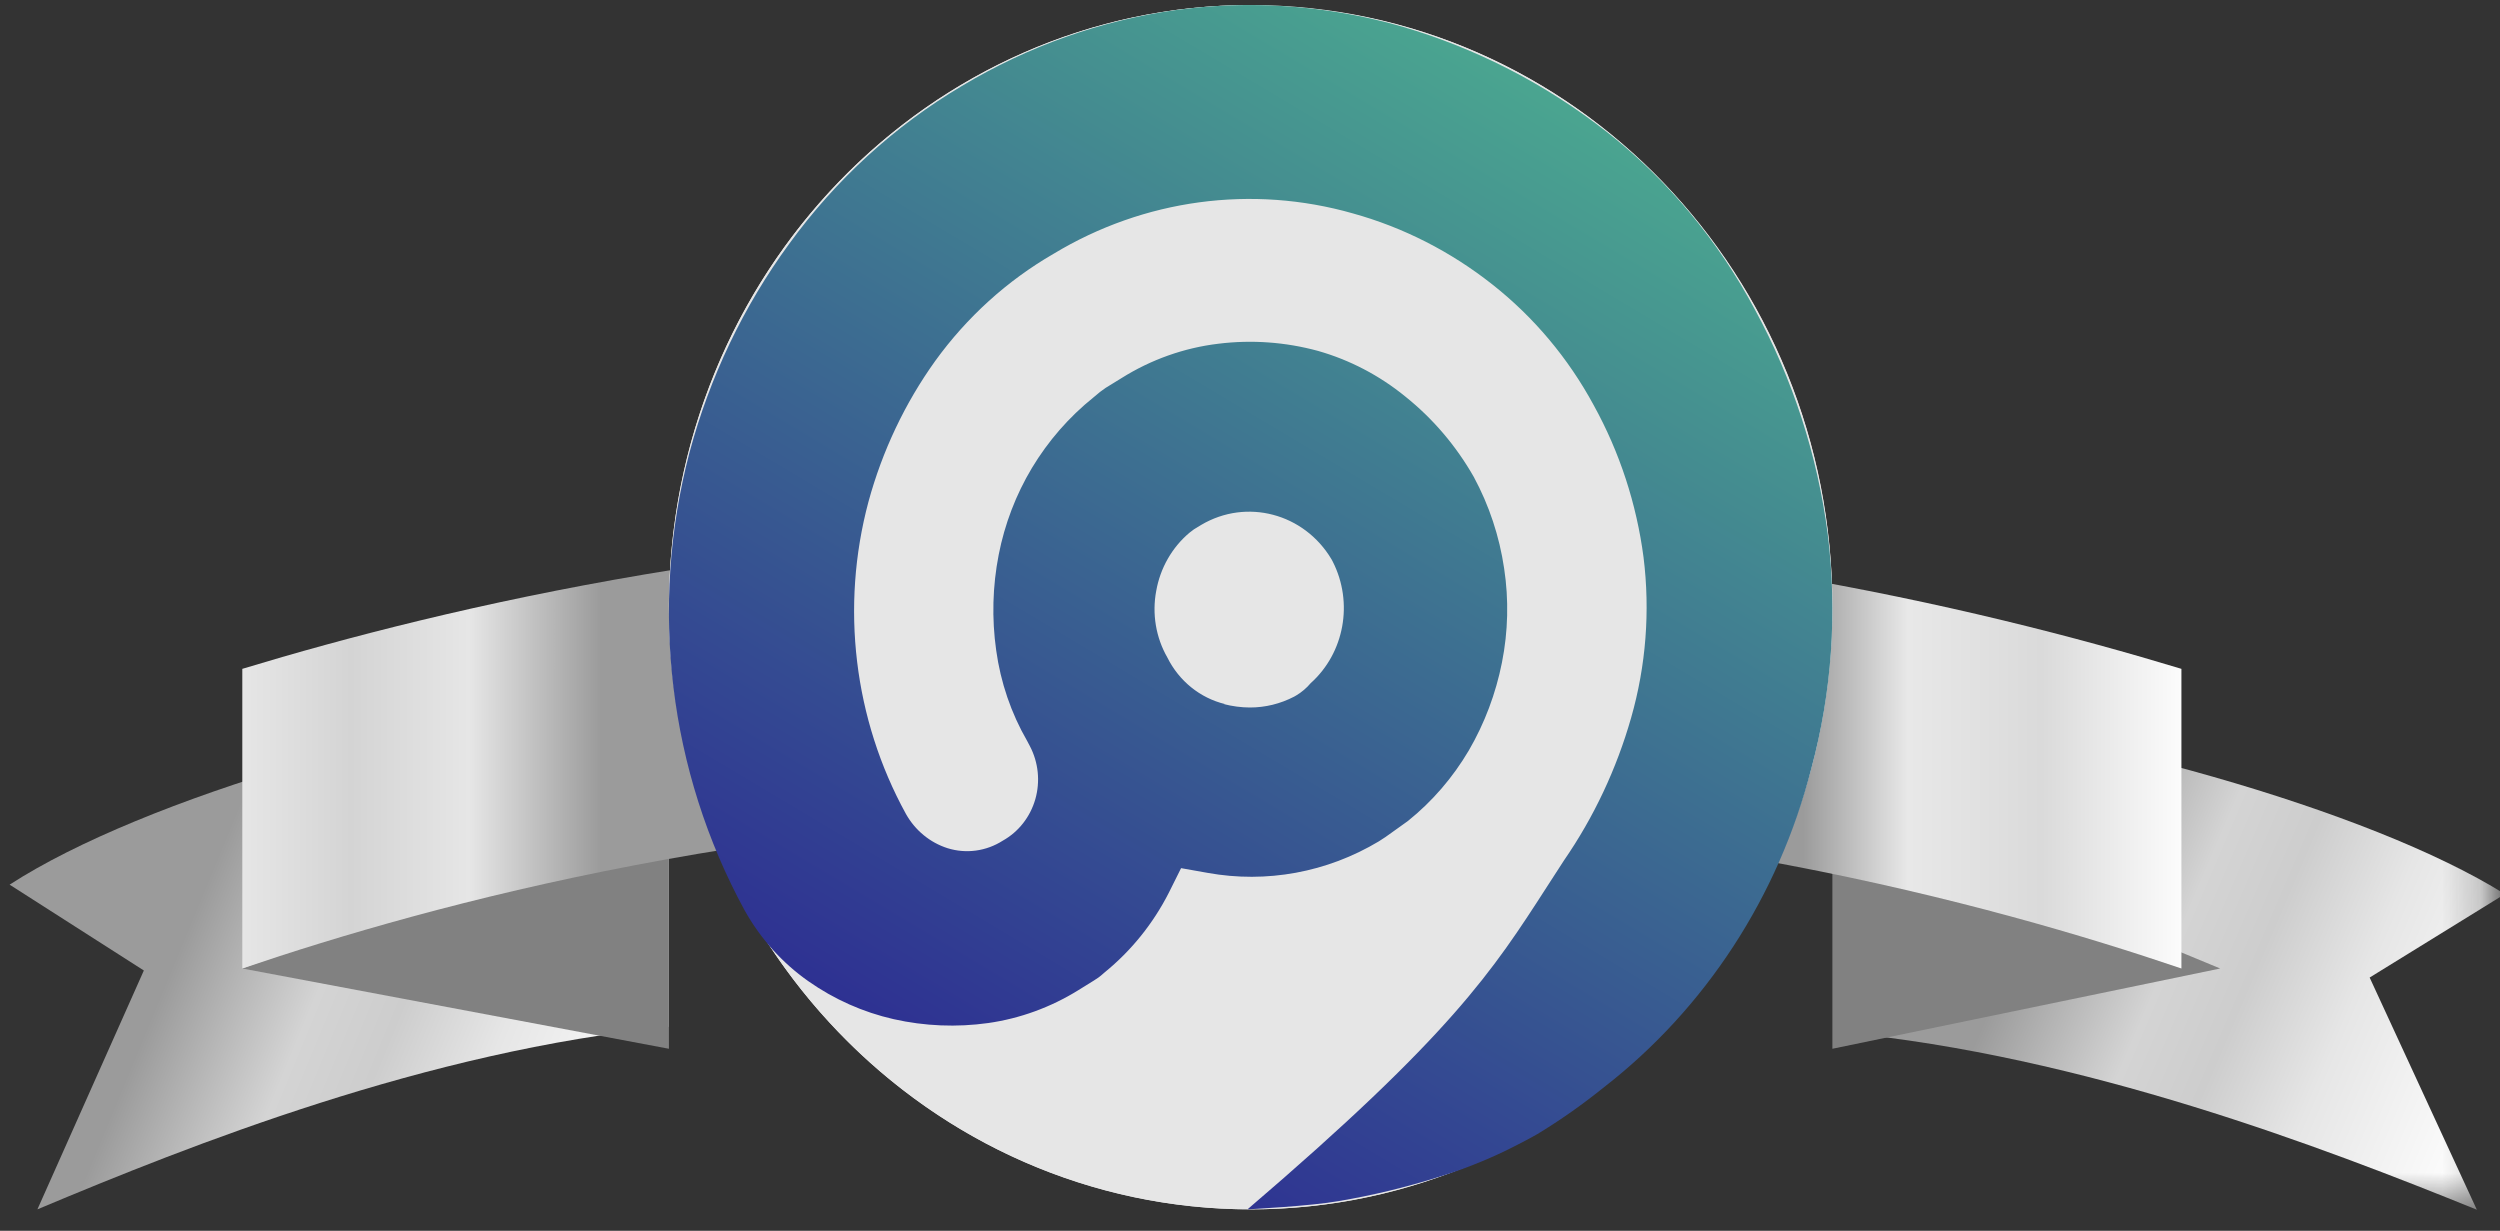 <svg width="65" height="32" viewBox="0 0 65 32" fill="none" xmlns="http://www.w3.org/2000/svg">
<rect x="0" y="0" width="65" height="32" fill="#333333" stroke="none"/>
<path fill-rule="evenodd" clip-rule="evenodd" d="M0.973 31.443L3.74 25.233L0.25 23.001C3.74 20.743 11.156 18.593 17.392 17.875V26.697C11.113 27.319 4.951 29.772 0.973 31.443Z" fill="url(#paint0_linear_210_845)"/>
<path fill-rule="evenodd" clip-rule="evenodd" d="M6.3 25.181L17.392 27.268V21.006L6.3 25.181Z" fill="#818181"/>
<mask id="mask0_210_845" style="mask-type:alpha" maskUnits="userSpaceOnUse" x="47" y="18" width="18" height="14">
<path fill-rule="evenodd" clip-rule="evenodd" d="M47.518 18.263H64.783V31.453H47.518V18.263Z" fill="white"/>
</mask>
<g mask="url(#mask0_210_845)">
<path fill-rule="evenodd" clip-rule="evenodd" d="M64.398 31.453L61.611 25.416L65.126 23.246C61.611 21.051 54.141 18.961 47.86 18.263V26.839C54.185 27.443 60.391 29.828 64.398 31.453Z" fill="url(#paint1_linear_210_845)"/>
</g>
<path fill-rule="evenodd" clip-rule="evenodd" d="M57.725 25.181L47.642 27.268V21.006L57.725 25.181Z" fill="#818181"/>
<path fill-rule="evenodd" clip-rule="evenodd" d="M56.717 17.39C51.377 15.772 42.599 13.7 31.511 13.7C20.42 13.699 11.639 15.771 6.3 17.39V25.181C11.28 23.489 20.122 21.08 31.511 21.08C42.898 21.081 51.737 23.489 56.717 25.181V17.39Z" fill="url(#paint2_linear_210_845)"/>
<path d="M32.517 31.443C40.87 31.443 47.642 24.434 47.642 15.787C47.642 7.141 40.87 0.131 32.517 0.131C24.163 0.131 17.392 7.141 17.392 15.787C17.392 24.434 24.163 31.443 32.517 31.443Z" fill="#E6E6E6"/>
<path fill-rule="evenodd" clip-rule="evenodd" d="M18.566 9.739C20.932 3.891 26.472 0.098 32.596 0.131V0.145C40.922 0.168 47.656 7.169 47.642 15.787C47.641 22.127 43.948 27.84 38.286 30.259C32.625 32.677 26.113 31.323 21.794 26.828C17.474 22.333 16.2 15.586 18.566 9.739ZM40.5 19.385C40.288 19.897 40.025 20.385 39.718 20.842C39.625 20.991 39.529 21.133 39.429 21.276C38.743 22.217 37.886 23.01 36.905 23.609L36.836 23.652C36.805 23.672 36.749 23.695 36.674 23.728C36.608 23.756 36.528 23.79 36.436 23.834C36.359 23.869 36.275 23.912 36.188 23.957C36.046 24.028 35.895 24.105 35.752 24.166C34.698 24.605 33.571 24.826 32.435 24.816H32.355C32.316 24.816 32.253 24.806 32.169 24.792C32.078 24.778 31.963 24.759 31.825 24.745C31.466 24.695 31.111 24.614 30.765 24.503C30.724 24.491 30.681 24.476 30.638 24.46C30.603 24.447 30.568 24.435 30.534 24.424C30.878 23.999 31.166 23.528 31.39 23.024C31.753 23.089 32.12 23.128 32.488 23.139C32.647 23.139 32.809 23.139 32.968 23.12C33.127 23.101 33.275 23.098 33.411 23.098C33.999 23.024 34.576 22.874 35.129 22.651C35.44 22.525 35.742 22.378 36.035 22.212C36.099 22.176 36.16 22.138 36.221 22.099C36.324 22.033 36.428 21.965 36.526 21.891C36.613 21.825 36.675 21.783 36.742 21.737L36.767 21.721C37.137 21.44 37.479 21.123 37.79 20.774L37.819 20.744C37.842 20.718 37.864 20.69 37.886 20.663C37.908 20.635 37.929 20.608 37.952 20.582C38.19 20.292 38.406 19.983 38.596 19.657C39.024 18.916 39.327 18.105 39.492 17.259C39.657 16.411 39.673 15.54 39.54 14.687C39.405 13.808 39.119 12.961 38.694 12.187C38.209 11.337 37.57 10.591 36.812 9.992C36.092 9.42 35.269 9.003 34.392 8.765C33.596 8.55 32.772 8.475 31.953 8.543L31.767 8.573C30.927 8.682 30.113 8.945 29.362 9.35C28.623 9.741 27.958 10.266 27.398 10.9C26.842 11.533 26.394 12.258 26.072 13.046C26.072 13.063 26.062 13.08 26.052 13.098C26.045 13.108 26.039 13.118 26.035 13.128C26.03 13.145 26.024 13.162 26.017 13.178C25.87 13.569 25.756 13.972 25.677 14.383C25.507 15.242 25.483 16.127 25.606 16.995C25.726 17.886 26.017 18.742 26.462 19.514L26.483 19.55C26.613 19.725 26.659 19.951 26.607 20.165C26.555 20.379 26.412 20.557 26.218 20.648C26.037 20.771 25.811 20.805 25.603 20.741C25.393 20.671 25.216 20.521 25.11 20.321C23.744 17.846 23.596 14.845 24.712 12.239C24.967 11.658 25.28 11.107 25.645 10.593L25.725 10.475C26.405 9.517 27.273 8.72 28.273 8.137C30.012 7.062 32.068 6.672 34.063 7.039C35.398 7.258 36.661 7.813 37.74 8.655L37.835 8.724C38.509 9.246 39.1 9.873 39.588 10.582C40.02 11.185 40.376 11.842 40.648 12.538C41.074 13.623 41.279 14.787 41.25 15.958C41.231 17.135 40.992 18.297 40.547 19.38L40.5 19.385ZM31.108 15.792C31.108 14.956 31.764 14.277 32.572 14.277C33.38 14.277 34.035 14.956 34.035 15.792C34.035 16.629 33.38 17.307 32.572 17.307C31.764 17.306 31.11 16.628 31.108 15.792Z" fill="#E6E6E6"/>
<path fill-rule="evenodd" clip-rule="evenodd" d="M25.007 2.237C26.725 1.203 28.624 0.531 30.593 0.259C31.218 0.175 31.846 0.132 32.476 0.131C33.823 0.132 35.164 0.321 36.462 0.694C38.381 1.256 40.183 2.183 41.775 3.429C43.359 4.676 44.672 6.253 45.632 8.058C46.612 9.858 47.253 11.834 47.52 13.882C47.774 15.923 47.629 17.995 47.095 19.977C46.246 23.302 44.337 26.232 41.678 28.288C41.159 28.706 40.616 29.09 40.051 29.438C39.979 29.483 39.772 29.608 39.172 29.906C38.602 30.182 38.013 30.414 37.41 30.6C36.556 30.87 35.685 31.08 34.803 31.229C34.091 31.357 32.435 31.443 32.435 31.443C37.746 26.898 38.809 25.246 40.225 23.049C40.366 22.83 40.511 22.605 40.663 22.372C41.441 21.244 42.031 19.99 42.41 18.66C42.796 17.308 42.906 15.888 42.732 14.49C42.55 13.099 42.111 11.758 41.439 10.54C40.776 9.313 39.876 8.241 38.795 7.391C37.717 6.54 36.489 5.914 35.18 5.55C32.552 4.799 29.744 5.178 27.389 6.601C26.187 7.296 25.139 8.245 24.314 9.387C23.527 10.486 22.94 11.725 22.581 13.042C21.849 15.774 22.199 18.696 23.553 21.16C23.792 21.588 24.179 21.907 24.636 22.053C25.12 22.204 25.643 22.132 26.073 21.857C26.482 21.628 26.786 21.241 26.918 20.78C27.05 20.318 26.999 19.822 26.777 19.399L26.708 19.268C26.29 18.545 26.016 17.743 25.901 16.909C25.784 16.083 25.806 15.242 25.966 14.424C26.122 13.625 26.414 12.862 26.829 12.169C27.254 11.463 27.797 10.84 28.432 10.331L28.461 10.307C28.552 10.226 28.648 10.151 28.748 10.084L29.159 9.831C29.927 9.349 30.785 9.044 31.677 8.937C32.542 8.83 33.42 8.893 34.263 9.122C35.092 9.357 35.867 9.762 36.542 10.313C37.256 10.885 37.859 11.593 38.318 12.399C38.717 13.137 38.985 13.945 39.108 14.782C39.231 15.593 39.211 16.42 39.051 17.224C38.891 18.032 38.6 18.806 38.189 19.512C37.773 20.217 37.238 20.838 36.608 21.344C36.568 21.373 36.523 21.405 36.477 21.438C36.375 21.509 36.269 21.585 36.192 21.642C36.08 21.726 35.956 21.809 35.85 21.875C34.504 22.682 32.927 22.972 31.395 22.694L30.708 22.572L30.389 23.212C29.98 24.015 29.412 24.719 28.723 25.28L28.679 25.318C28.606 25.385 28.526 25.444 28.441 25.494L28.033 25.747C27.316 26.191 26.52 26.481 25.694 26.599C24.874 26.714 24.042 26.68 23.234 26.498C22.441 26.318 21.689 25.983 21.018 25.512C20.341 25.037 19.776 24.41 19.365 23.677C17.388 20.057 16.872 15.774 17.928 11.761C18.453 9.803 19.331 7.965 20.515 6.345C21.727 4.674 23.256 3.276 25.007 2.237ZM30.35 17.093C30.654 17.706 31.203 18.149 31.85 18.306H31.818C32.041 18.364 32.27 18.394 32.499 18.395C32.899 18.395 33.292 18.298 33.649 18.112L33.706 18.079C33.846 17.995 33.971 17.889 34.077 17.763C34.955 16.977 35.193 15.667 34.652 14.603L34.62 14.543C33.908 13.345 32.407 12.95 31.229 13.649L31.042 13.763L30.925 13.852C30.473 14.233 30.167 14.769 30.062 15.362C29.95 15.956 30.052 16.573 30.35 17.093Z" fill="url(#paint3_linear_210_845)"/>
<defs>
<linearGradient id="paint0_linear_210_845" x1="-2.558" y1="29.562" x2="13.647" y2="36.27" gradientUnits="userSpaceOnUse">
<stop stop-color="#9B9B9B"/>
<stop offset="0.274" stop-color="#9B9B9B"/>
<stop offset="0.488" stop-color="#D4D4D4"/>
<stop offset="0.612" stop-color="#CDCDCD"/>
<stop offset="0.765" stop-color="#E6E6E6"/>
<stop offset="1" stop-color="#FCFCFC"/>
</linearGradient>
<linearGradient id="paint1_linear_210_845" x1="45.032" y1="29.624" x2="61.181" y2="36.55" gradientUnits="userSpaceOnUse">
<stop stop-color="#9B9B9B"/>
<stop offset="0.274" stop-color="#9B9B9B"/>
<stop offset="0.488" stop-color="#D4D4D4"/>
<stop offset="0.612" stop-color="#CDCDCD"/>
<stop offset="0.765" stop-color="#E6E6E6"/>
<stop offset="1" stop-color="#FCFCFC"/>
</linearGradient>
<linearGradient id="paint2_linear_210_845" x1="6.3" y1="25.181" x2="56.717" y2="25.181" gradientUnits="userSpaceOnUse">
<stop stop-color="#E6E6E6"/>
<stop offset="0.056" stop-color="#D4D4D4"/>
<stop offset="0.117" stop-color="#E6E6E6"/>
<stop offset="0.185" stop-color="#9B9B9B"/>
<stop offset="0.805" stop-color="#9B9B9B"/>
<stop offset="0.859" stop-color="#E8E8E8"/>
<stop offset="0.928" stop-color="#DADADA"/>
<stop offset="1" stop-color="#FCFCFC"/>
</linearGradient>
<linearGradient id="paint3_linear_210_845" x1="38.169" y1="35.77" x2="53.411" y2="10.23" gradientUnits="userSpaceOnUse">
<stop stop-color="#2E3192"/>
<stop offset="1" stop-color="#4AA590"/>
</linearGradient>
</defs>
</svg>
